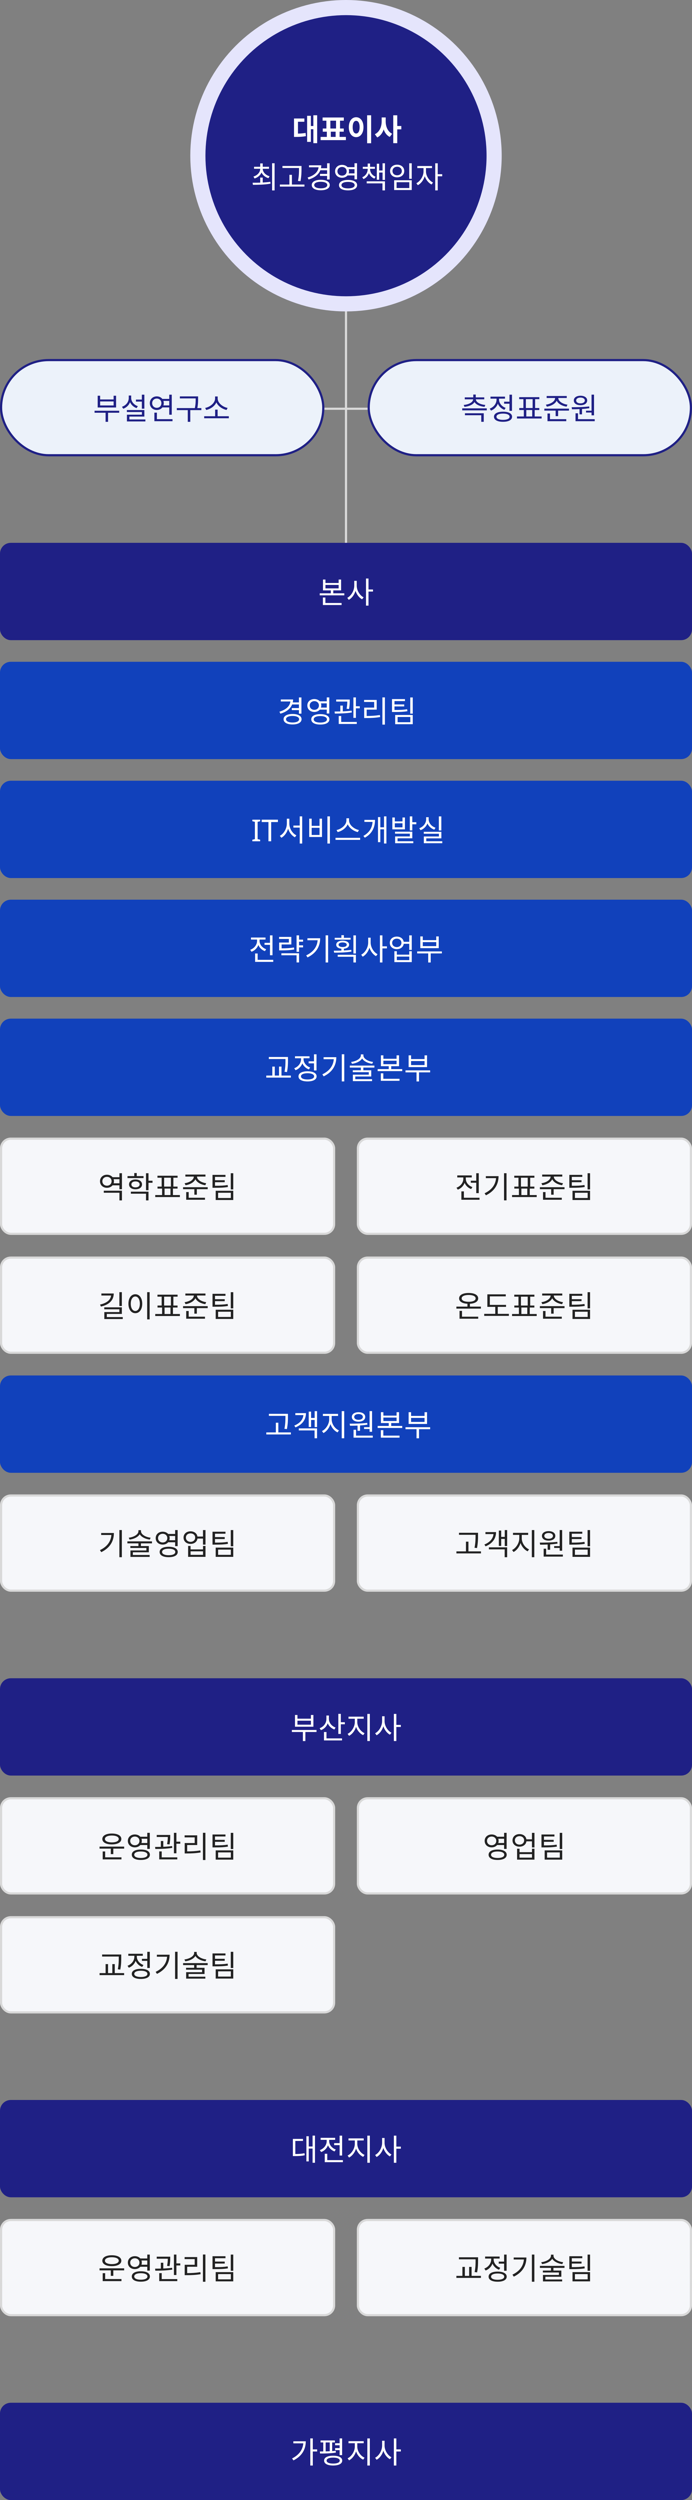 <svg width="320" height="1156" viewBox="0 0 320 1156" fill="none" xmlns="http://www.w3.org/2000/svg">
<rect x="0" y="0" width="320" height="1156" fill="#808080" stroke="none"/>
<path d="M160 144V251" stroke="#D9D9D9"/>
<path d="M170 189H150" stroke="#D9D9D9"/>
<rect y="1111" width="320" height="45" rx="5" fill="#1F2085"/>
<path d="M135.656 1128.82V1129.77H140.262C139.996 1132.74 138.274 1135.15 135.068 1136.76L135.698 1137.66C139.758 1135.63 141.396 1132.39 141.396 1128.82H135.656ZM146.66 1132.57H144.644V1127.48H143.496V1140.04H144.644V1133.53H146.66V1132.57ZM157.047 1135.22H158.209V1127.49H157.047V1129.72H154.975V1130.66H157.047V1131.97H154.975V1132.91H157.047V1135.22ZM150.593 1129.35H152.483V1133.43C151.853 1133.46 151.209 1133.48 150.593 1133.5V1129.35ZM155.241 1133.2C154.723 1133.27 154.163 1133.32 153.603 1133.36V1129.35H154.849V1128.43H148.241V1129.35H149.487V1133.51C148.927 1133.53 148.381 1133.53 147.905 1133.53L148.031 1134.48C150.061 1134.48 152.889 1134.44 155.311 1134.06L155.241 1133.2ZM154.065 1139.13C152.161 1139.13 151.027 1138.62 151.027 1137.74C151.027 1136.89 152.161 1136.37 154.065 1136.37C155.969 1136.37 157.103 1136.89 157.103 1137.74C157.103 1138.62 155.969 1139.13 154.065 1139.13ZM154.065 1135.49C151.461 1135.49 149.879 1136.3 149.879 1137.74C149.879 1139.2 151.461 1140.02 154.065 1140.02C156.655 1140.02 158.251 1139.2 158.251 1137.74C158.251 1136.3 156.655 1135.49 154.065 1135.49ZM165.222 1129.72H168.176V1128.77H161.162V1129.72H164.074V1131.31C164.074 1133.48 162.548 1135.85 160.742 1136.7L161.414 1137.63C162.842 1136.9 164.074 1135.32 164.648 1133.48C165.25 1135.21 166.482 1136.65 167.938 1137.32L168.582 1136.4C166.734 1135.61 165.222 1133.44 165.222 1131.31V1129.72ZM169.87 1127.49V1140.04H171.018V1127.49H169.87ZM177.835 1128.57H176.701V1130.82C176.701 1133.11 175.273 1135.51 173.467 1136.44L174.153 1137.36C175.567 1136.61 176.729 1135.04 177.275 1133.2C177.849 1134.93 178.983 1136.4 180.313 1137.11L181.027 1136.2C179.263 1135.32 177.835 1133.04 177.835 1130.82V1128.57ZM185.353 1132.57H183.281V1127.49H182.133V1140.04H183.281V1133.53H185.353V1132.57Z" fill="white"/>
<rect y="776" width="320" height="45" rx="5" fill="#1F2085"/>
<path d="M143.776 797.476H137.546V795.628H143.776V797.476ZM144.924 792.982H143.776V794.704H137.546V792.982H136.412V798.414H144.924V792.982ZM146.366 799.926H134.97V800.85H140.066V805.05H141.214V800.85H146.366V799.926ZM155.185 798.792C153.337 798.134 152.091 796.538 152.091 794.816V793.234H150.943V794.788C150.943 796.734 149.725 798.414 147.807 799.1L148.409 800.01C149.907 799.45 151.027 798.302 151.545 796.818C152.105 798.134 153.197 799.184 154.611 799.702L155.185 798.792ZM150.971 800.864H149.823V804.756H158.153V803.818H150.971V800.864ZM157.607 796.328V792.464H156.459V801.746H157.607V797.28H159.455V796.328H157.607ZM165.222 794.718H168.176V793.766H161.162V794.718H164.074V796.314C164.074 798.484 162.548 800.85 160.742 801.704L161.414 802.628C162.842 801.9 164.074 800.318 164.648 798.484C165.25 800.206 166.482 801.648 167.938 802.32L168.582 801.396C166.734 800.612 165.222 798.442 165.222 796.314V794.718ZM169.87 792.492V805.036H171.018V792.492H169.87ZM177.835 793.57H176.701V795.824C176.701 798.106 175.273 800.514 173.467 801.438L174.153 802.362C175.567 801.606 176.729 800.038 177.275 798.204C177.849 799.926 178.983 801.396 180.313 802.11L181.027 801.2C179.263 800.318 177.835 798.036 177.835 795.824V793.57ZM185.353 797.574H183.281V792.492H182.133V805.036H183.281V798.526H185.353V797.574Z" fill="white"/>
<rect x="0.5" y="831.5" width="154" height="44" rx="4.5" fill="#F6F7FA" stroke="#D9D9D9"/>
<path d="M51.715 848.724C53.647 848.724 54.907 849.326 54.907 850.32C54.907 851.3 53.647 851.902 51.715 851.902C49.797 851.902 48.523 851.3 48.523 850.32C48.523 849.326 49.797 848.724 51.715 848.724ZM51.715 852.84C54.375 852.84 56.111 851.874 56.111 850.32C56.111 848.766 54.375 847.8 51.715 847.8C49.055 847.8 47.319 848.766 47.319 850.32C47.319 851.874 49.055 852.84 51.715 852.84ZM48.635 856.088H47.487V859.756H56.167V858.804H48.635V856.088ZM46.031 853.848V854.786H51.239V857.32H52.401V854.786H57.413V853.848H46.031ZM60.212 851.202C60.212 850.04 61.136 849.2 62.354 849.2C63.586 849.2 64.482 850.04 64.482 851.202C64.482 852.378 63.586 853.218 62.354 853.218C61.136 853.218 60.212 852.378 60.212 851.202ZM68.108 850.222V852.182H65.406C65.518 851.874 65.574 851.552 65.574 851.202C65.574 850.838 65.518 850.516 65.42 850.222H68.108ZM68.108 853.12V854.912H69.27V847.478H68.108V849.284H64.888C64.314 848.64 63.418 848.234 62.354 848.234C60.492 848.234 59.12 849.452 59.12 851.202C59.12 852.966 60.492 854.198 62.354 854.198C63.418 854.198 64.314 853.792 64.888 853.12H68.108ZM65.112 859.112C63.222 859.112 62.074 858.552 62.074 857.614C62.074 856.662 63.222 856.102 65.112 856.102C67.03 856.102 68.178 856.662 68.178 857.614C68.178 858.552 67.03 859.112 65.112 859.112ZM65.112 855.206C62.536 855.206 60.94 856.088 60.94 857.614C60.94 859.14 62.536 860.022 65.112 860.022C67.702 860.022 69.312 859.14 69.312 857.614C69.312 856.088 67.702 855.206 65.112 855.206ZM78.397 852.84C78.719 851.188 78.719 849.942 78.719 849.116V848.458H72.475V849.396H77.599C77.599 850.194 77.556 851.272 77.263 852.714L78.397 852.84ZM79.587 853.596C78.312 853.764 76.885 853.876 75.513 853.932V851.258H74.379V853.974C73.427 853.988 72.516 854.002 71.719 854.002L71.831 854.94C74.056 854.94 77.067 854.87 79.671 854.436L79.587 853.596ZM74.784 856.074H73.636V859.756H81.981V858.818H74.784V856.074ZM81.575 851.566V847.478H80.427V856.942H81.575V852.518H83.367V851.566H81.575ZM86.558 853.12H91.192V848.64H85.368V849.578H90.029V852.196H85.409V857.012H86.445C88.602 857.012 90.505 856.928 92.773 856.55L92.662 855.612C90.463 855.962 88.615 856.06 86.558 856.06V853.12ZM93.838 847.464V860.05H94.986V847.464H93.838ZM105.274 852.938C103.524 853.232 102.04 853.288 99.422 853.288V851.636H103.916V850.726H99.422V849.172H104.266V848.248H98.274V854.212H99.296C102.04 854.212 103.566 854.156 105.4 853.848L105.274 852.938ZM100.864 856.522H106.744V858.944H100.864V856.522ZM99.744 859.868H107.864V855.598H99.744V859.868ZM106.716 847.492V854.982H107.864V847.492H106.716Z" fill="#222222"/>
<rect x="0.5" y="886.5" width="154" height="44" rx="4.5" fill="#F6F7FA" stroke="#D9D9D9"/>
<path d="M54.921 905.124C54.921 906.678 54.921 908.33 54.487 910.57L55.621 910.71C56.069 908.358 56.069 906.72 56.069 905.124V903.738H47.221V904.676H54.921V905.124ZM53.073 912.334V908.176H51.939V912.334H49.965V908.176H48.831V912.334H46.045V913.272H57.399V912.334H53.073ZM65.63 905.74V906.678H68.108V909.968H69.27V902.492H68.108V905.74H65.63ZM66.33 908.596C64.51 907.952 63.278 906.37 63.278 904.76V904.326H66.036V903.402H59.33V904.326H62.13V904.76C62.13 906.566 60.842 908.26 58.966 908.946L59.568 909.856C61.038 909.296 62.2 908.12 62.732 906.664C63.278 907.952 64.356 908.988 65.756 909.492L66.33 908.596ZM65.126 914.14C63.236 914.14 62.088 913.608 62.088 912.698C62.088 911.788 63.236 911.242 65.126 911.242C67.016 911.242 68.164 911.788 68.164 912.698C68.164 913.608 67.016 914.14 65.126 914.14ZM65.126 910.36C62.55 910.36 60.94 911.214 60.94 912.698C60.94 914.182 62.55 915.036 65.126 915.036C67.702 915.036 69.312 914.182 69.312 912.698C69.312 911.214 67.702 910.36 65.126 910.36ZM72.544 903.836V904.76H77.263C77.025 907.742 75.344 910.15 71.971 911.76L72.587 912.698C76.758 910.654 78.424 907.462 78.424 903.836H72.544ZM80.959 902.478V915.036H82.106V902.478H80.959ZM95.419 906.02C93.138 905.768 90.954 904.536 90.954 903.01V902.534H89.778V903.01C89.778 904.536 87.566 905.768 85.284 906.02L85.675 906.888C87.677 906.636 89.567 905.754 90.365 904.41C91.15 905.754 93.04 906.636 95.028 906.888L95.419 906.02ZM96.035 908.638V907.714H84.668V908.638H89.778V909.884H86.04V910.766H93.445V911.914H86.082V914.896H94.957V914H87.201V912.754H94.579V909.884H90.925V908.638H96.035ZM105.274 907.938C103.524 908.232 102.04 908.288 99.422 908.288V906.636H103.916V905.726H99.422V904.172H104.266V903.248H98.274V909.212H99.296C102.04 909.212 103.566 909.156 105.4 908.848L105.274 907.938ZM100.864 911.522H106.744V913.944H100.864V911.522ZM99.744 914.868H107.864V910.598H99.744V914.868ZM106.716 902.492V909.982H107.864V902.492H106.716Z" fill="#222222"/>
<rect x="165.5" y="831.5" width="154" height="44" rx="4.5" fill="#F6F7FA" stroke="#D9D9D9"/>
<path d="M225.212 851.202C225.212 850.04 226.136 849.2 227.354 849.2C228.586 849.2 229.482 850.04 229.482 851.202C229.482 852.378 228.586 853.218 227.354 853.218C226.136 853.218 225.212 852.378 225.212 851.202ZM233.108 850.222V852.182H230.406C230.518 851.874 230.574 851.552 230.574 851.202C230.574 850.838 230.518 850.516 230.42 850.222H233.108ZM233.108 853.12V854.912H234.27V847.478H233.108V849.284H229.888C229.314 848.64 228.418 848.234 227.354 848.234C225.492 848.234 224.12 849.452 224.12 851.202C224.12 852.966 225.492 854.198 227.354 854.198C228.418 854.198 229.314 853.792 229.888 853.12H233.108ZM230.112 859.112C228.222 859.112 227.074 858.552 227.074 857.614C227.074 856.662 228.222 856.102 230.112 856.102C232.03 856.102 233.178 856.662 233.178 857.614C233.178 858.552 232.03 859.112 230.112 859.112ZM230.112 855.206C227.536 855.206 225.94 856.088 225.94 857.614C225.94 859.14 227.536 860.022 230.112 860.022C232.702 860.022 234.312 859.14 234.312 857.614C234.312 856.088 232.702 855.206 230.112 855.206ZM246.001 858.944H240.247V857.32H246.001V858.944ZM246.001 856.424H240.247V854.828H239.113V859.868H247.149V854.828H246.001V856.424ZM240.233 852.924C238.987 852.924 238.091 852.112 238.091 850.964C238.091 849.816 238.987 849.018 240.233 849.018C241.479 849.018 242.375 849.816 242.375 850.964C242.375 852.112 241.479 852.924 240.233 852.924ZM245.987 847.492V850.474H243.425C243.187 849.018 241.927 848.066 240.233 848.066C238.357 848.066 236.999 849.242 236.999 850.964C236.999 852.7 238.357 853.876 240.233 853.876C241.955 853.876 243.215 852.896 243.439 851.412H245.987V854.226H247.149V847.492H245.987ZM257.395 852.938C255.645 853.232 254.161 853.288 251.543 853.288V851.636H256.037V850.726H251.543V849.172H256.387V848.248H250.395V854.212H251.417C254.161 854.212 255.687 854.156 257.521 853.848L257.395 852.938ZM252.985 856.522H258.865V858.944H252.985V856.522ZM251.865 859.868H259.985V855.598H251.865V859.868ZM258.837 847.492V854.982H259.985V847.492H258.837Z" fill="#222222"/>
<rect y="971" width="320" height="45" rx="5" fill="#1F2085"/>
<path d="M136.566 989.942H140.108V989.004H135.432V996.942H136.258C138.134 996.942 139.408 996.886 140.906 996.564L140.808 995.612C139.436 995.906 138.246 995.976 136.566 995.99V989.942ZM144.546 987.478V992.518H142.768V987.758H141.69V999.406H142.768V993.456H144.546V1000.04H145.652V987.478H144.546ZM154.527 990.95V991.888H157.047V996.69H158.209V987.492H157.047V990.95H154.527ZM155.269 993.904C153.449 993.26 152.217 991.692 152.217 990.054V989.438H154.975V988.5H148.269V989.438H151.069V990.068C151.069 991.846 149.767 993.512 147.905 994.184L148.507 995.08C149.977 994.548 151.125 993.386 151.671 991.958C152.217 993.246 153.295 994.296 154.695 994.8L155.269 993.904ZM151.335 998.818V995.878H150.173V999.756H158.559V998.818H151.335ZM165.222 989.718H168.176V988.766H161.162V989.718H164.074V991.314C164.074 993.484 162.548 995.85 160.742 996.704L161.414 997.628C162.842 996.9 164.074 995.318 164.648 993.484C165.25 995.206 166.482 996.648 167.938 997.32L168.582 996.396C166.734 995.612 165.222 993.442 165.222 991.314V989.718ZM169.87 987.492V1000.04H171.018V987.492H169.87ZM177.835 988.57H176.701V990.824C176.701 993.106 175.273 995.514 173.467 996.438L174.153 997.362C175.567 996.606 176.729 995.038 177.275 993.204C177.849 994.926 178.983 996.396 180.313 997.11L181.027 996.2C179.263 995.318 177.835 993.036 177.835 990.824V988.57ZM185.353 992.574H183.281V987.492H182.133V1000.04H183.281V993.526H185.353V992.574Z" fill="white"/>
<rect x="0.5" y="1026.5" width="154" height="44" rx="4.5" fill="#F6F7FA" stroke="#D9D9D9"/>
<path d="M51.715 1043.72C53.647 1043.72 54.907 1044.33 54.907 1045.32C54.907 1046.3 53.647 1046.9 51.715 1046.9C49.797 1046.9 48.523 1046.3 48.523 1045.32C48.523 1044.33 49.797 1043.72 51.715 1043.72ZM51.715 1047.84C54.375 1047.84 56.111 1046.87 56.111 1045.32C56.111 1043.77 54.375 1042.8 51.715 1042.8C49.055 1042.8 47.319 1043.77 47.319 1045.32C47.319 1046.87 49.055 1047.84 51.715 1047.84ZM48.635 1051.09H47.487V1054.76H56.167V1053.8H48.635V1051.09ZM46.031 1048.85V1049.79H51.239V1052.32H52.401V1049.79H57.413V1048.85H46.031ZM60.212 1046.2C60.212 1045.04 61.136 1044.2 62.354 1044.2C63.586 1044.2 64.482 1045.04 64.482 1046.2C64.482 1047.38 63.586 1048.22 62.354 1048.22C61.136 1048.22 60.212 1047.38 60.212 1046.2ZM68.108 1045.22V1047.18H65.406C65.518 1046.87 65.574 1046.55 65.574 1046.2C65.574 1045.84 65.518 1045.52 65.42 1045.22H68.108ZM68.108 1048.12V1049.91H69.27V1042.48H68.108V1044.28H64.888C64.314 1043.64 63.418 1043.23 62.354 1043.23C60.492 1043.23 59.12 1044.45 59.12 1046.2C59.12 1047.97 60.492 1049.2 62.354 1049.2C63.418 1049.2 64.314 1048.79 64.888 1048.12H68.108ZM65.112 1054.11C63.222 1054.11 62.074 1053.55 62.074 1052.61C62.074 1051.66 63.222 1051.1 65.112 1051.1C67.03 1051.1 68.178 1051.66 68.178 1052.61C68.178 1053.55 67.03 1054.11 65.112 1054.11ZM65.112 1050.21C62.536 1050.21 60.94 1051.09 60.94 1052.61C60.94 1054.14 62.536 1055.02 65.112 1055.02C67.702 1055.02 69.312 1054.14 69.312 1052.61C69.312 1051.09 67.702 1050.21 65.112 1050.21ZM78.397 1047.84C78.719 1046.19 78.719 1044.94 78.719 1044.12V1043.46H72.475V1044.4H77.599C77.599 1045.19 77.556 1046.27 77.263 1047.71L78.397 1047.84ZM79.587 1048.6C78.312 1048.76 76.885 1048.88 75.513 1048.93V1046.26H74.379V1048.97C73.427 1048.99 72.516 1049 71.719 1049L71.831 1049.94C74.056 1049.94 77.067 1049.87 79.671 1049.44L79.587 1048.6ZM74.784 1051.07H73.636V1054.76H81.981V1053.82H74.784V1051.07ZM81.575 1046.57V1042.48H80.427V1051.94H81.575V1047.52H83.367V1046.57H81.575ZM86.558 1048.12H91.192V1043.64H85.368V1044.58H90.029V1047.2H85.409V1052.01H86.445C88.602 1052.01 90.505 1051.93 92.773 1051.55L92.662 1050.61C90.463 1050.96 88.615 1051.06 86.558 1051.06V1048.12ZM93.838 1042.46V1055.05H94.986V1042.46H93.838ZM105.274 1047.94C103.524 1048.23 102.04 1048.29 99.422 1048.29V1046.64H103.916V1045.73H99.422V1044.17H104.266V1043.25H98.274V1049.21H99.296C102.04 1049.21 103.566 1049.16 105.4 1048.85L105.274 1047.94ZM100.864 1051.52H106.744V1053.94H100.864V1051.52ZM99.744 1054.87H107.864V1050.6H99.744V1054.87ZM106.716 1042.49V1049.98H107.864V1042.49H106.716Z" fill="#222222"/>
<rect x="165.5" y="1026.5" width="154" height="44" rx="4.5" fill="#F6F7FA" stroke="#D9D9D9"/>
<path d="M219.921 1045.12C219.921 1046.68 219.921 1048.33 219.487 1050.57L220.621 1050.71C221.069 1048.36 221.069 1046.72 221.069 1045.12V1043.74H212.221V1044.68H219.921V1045.12ZM218.073 1052.33V1048.18H216.939V1052.33H214.965V1048.18H213.831V1052.33H211.045V1053.27H222.399V1052.33H218.073ZM230.63 1045.74V1046.68H233.108V1049.97H234.27V1042.49H233.108V1045.74H230.63ZM231.33 1048.6C229.51 1047.95 228.278 1046.37 228.278 1044.76V1044.33H231.036V1043.4H224.33V1044.33H227.13V1044.76C227.13 1046.57 225.842 1048.26 223.966 1048.95L224.568 1049.86C226.038 1049.3 227.2 1048.12 227.732 1046.66C228.278 1047.95 229.356 1048.99 230.756 1049.49L231.33 1048.6ZM230.126 1054.14C228.236 1054.14 227.088 1053.61 227.088 1052.7C227.088 1051.79 228.236 1051.24 230.126 1051.24C232.016 1051.24 233.164 1051.79 233.164 1052.7C233.164 1053.61 232.016 1054.14 230.126 1054.14ZM230.126 1050.36C227.55 1050.36 225.94 1051.21 225.94 1052.7C225.94 1054.18 227.55 1055.04 230.126 1055.04C232.702 1055.04 234.312 1054.18 234.312 1052.7C234.312 1051.21 232.702 1050.36 230.126 1050.36ZM237.545 1043.84V1044.76H242.263C242.025 1047.74 240.345 1050.15 236.971 1051.76L237.587 1052.7C241.759 1050.65 243.425 1047.46 243.425 1043.84H237.545ZM245.959 1042.48V1055.04H247.107V1042.48H245.959ZM260.419 1046.02C258.137 1045.77 255.953 1044.54 255.953 1043.01V1042.53H254.777V1043.01C254.777 1044.54 252.565 1045.77 250.283 1046.02L250.675 1046.89C252.677 1046.64 254.567 1045.75 255.365 1044.41C256.149 1045.75 258.039 1046.64 260.027 1046.89L260.419 1046.02ZM261.035 1048.64V1047.71H249.667V1048.64H254.777V1049.88H251.039V1050.77H258.445V1051.91H251.081V1054.9H259.957V1054H252.201V1052.75H259.579V1049.88H255.925V1048.64H261.035ZM270.274 1047.94C268.524 1048.23 267.04 1048.29 264.422 1048.29V1046.64H268.916V1045.73H264.422V1044.17H269.266V1043.25H263.274V1049.21H264.296C267.04 1049.21 268.566 1049.16 270.4 1048.85L270.274 1047.94ZM265.864 1051.52H271.744V1053.94H265.864V1051.52ZM264.744 1054.87H272.864V1050.6H264.744V1054.87ZM271.716 1042.49V1049.98H272.864V1042.49H271.716Z" fill="#222222"/>
<rect y="251" width="320" height="45" rx="5" fill="#1F2085"/>
<path d="M150.467 276.284H149.319V279.756H157.957V278.818H150.467V276.284ZM150.495 270.46H156.599V272.07H150.495V270.46ZM154.121 274.338V272.994H157.733V267.968H156.599V269.564H150.495V267.968H149.361V272.994H152.973V274.338H147.849V275.276H159.217V274.338H154.121ZM164.956 268.57H163.822V270.824C163.822 273.106 162.394 275.514 160.588 276.438L161.274 277.362C162.688 276.606 163.85 275.038 164.396 273.204C164.97 274.926 166.104 276.396 167.434 277.11L168.148 276.2C166.384 275.318 164.956 273.036 164.956 270.824V268.57ZM172.474 272.574H170.402V267.492H169.254V280.036H170.402V273.526H172.474V272.574Z" fill="white"/>
<rect x="165.5" y="691.5" width="154" height="44" rx="4.5" fill="#F6F7FA" stroke="#D9D9D9"/>
<path d="M219.907 709.984C219.907 711.496 219.907 713.26 219.431 715.668L220.579 715.794C221.055 713.26 221.055 711.538 221.055 709.984V708.738H212.249V709.676H219.907V709.984ZM216.617 717.334V712.84H215.469V717.334H211.059V718.272H222.413V717.334H216.617ZM224.484 708.416V709.34H228.208C227.998 711.426 226.556 713.12 223.994 714.17L224.554 715.01C227.732 713.666 229.384 711.412 229.384 708.416H224.484ZM226.08 716.41H233.374V720.036H234.522V715.472H226.08V716.41ZM233.416 707.492V710.642H231.764V707.716H230.672V714.814H231.764V711.58H233.416V714.87H234.522V707.492H233.416ZM241.283 709.718H244.237V708.766H237.223V709.718H240.135V711.314C240.135 713.484 238.609 715.85 236.803 716.704L237.475 717.628C238.903 716.9 240.135 715.318 240.709 713.484C241.311 715.206 242.543 716.648 243.999 717.32L244.643 716.396C242.795 715.612 241.283 713.442 241.283 711.314V709.718ZM245.931 707.492V720.036H247.079V707.492H245.931ZM256.261 714.898V715.752H258.809V717.04H259.957V707.478H258.809V714.898H256.261ZM253.699 708.836C254.889 708.836 255.701 709.368 255.701 710.166C255.701 710.978 254.889 711.51 253.699 711.51C252.509 711.51 251.697 710.978 251.697 710.166C251.697 709.368 252.509 708.836 253.699 708.836ZM253.699 712.364C255.533 712.364 256.793 711.51 256.793 710.166C256.793 708.85 255.533 707.982 253.699 707.982C251.865 707.982 250.605 708.85 250.605 710.166C250.605 711.51 251.865 712.364 253.699 712.364ZM253.251 716.592H254.399V714.114C255.533 714.044 256.695 713.918 257.801 713.75L257.703 712.924C255.043 713.26 251.935 713.288 249.611 713.288L249.765 714.24C250.801 714.24 252.005 714.226 253.251 714.17V716.592ZM252.551 718.818V716.102H251.403V719.756H260.279V718.818H252.551ZM270.274 712.938C268.524 713.232 267.04 713.288 264.422 713.288V711.636H268.916V710.726H264.422V709.172H269.266V708.248H263.274V714.212H264.296C267.04 714.212 268.566 714.156 270.4 713.848L270.274 712.938ZM265.864 716.522H271.744V718.944H265.864V716.522ZM264.744 719.868H272.864V715.598H264.744V719.868ZM271.716 707.492V714.982H272.864V707.492H271.716Z" fill="#222222"/>
<rect x="0.5" y="691.5" width="154" height="44" rx="4.5" fill="#F6F7FA" stroke="#D9D9D9"/>
<path d="M46.787 708.836V709.76H51.505C51.267 712.742 49.587 715.15 46.213 716.76L46.829 717.698C51.001 715.654 52.667 712.462 52.667 708.836H46.787ZM55.201 707.478V720.036H56.349V707.478H55.201ZM69.662 711.02C67.38 710.768 65.196 709.536 65.196 708.01V707.534H64.02V708.01C64.02 709.536 61.808 710.768 59.526 711.02L59.918 711.888C61.92 711.636 63.81 710.754 64.608 709.41C65.392 710.754 67.282 711.636 69.27 711.888L69.662 711.02ZM70.278 713.638V712.714H58.91V713.638H64.02V714.884H60.282V715.766H67.688V716.914H60.324V719.896H69.2V719H61.444V717.754H68.822V714.884H65.168V713.638H70.278ZM73.091 711.202C73.091 710.04 74.014 709.2 75.233 709.2C76.465 709.2 77.361 710.04 77.361 711.202C77.361 712.378 76.465 713.218 75.233 713.218C74.014 713.218 73.091 712.378 73.091 711.202ZM80.987 710.222V712.182H78.284C78.397 711.874 78.453 711.552 78.453 711.202C78.453 710.838 78.397 710.516 78.299 710.222H80.987ZM80.987 713.12V714.912H82.148V707.478H80.987V709.284H77.766C77.192 708.64 76.296 708.234 75.233 708.234C73.371 708.234 71.999 709.452 71.999 711.202C71.999 712.966 73.371 714.198 75.233 714.198C76.296 714.198 77.192 713.792 77.766 713.12H80.987ZM77.99 719.112C76.1 719.112 74.953 718.552 74.953 717.614C74.953 716.662 76.1 716.102 77.99 716.102C79.909 716.102 81.056 716.662 81.056 717.614C81.056 718.552 79.909 719.112 77.99 719.112ZM77.99 715.206C75.415 715.206 73.819 716.088 73.819 717.614C73.819 719.14 75.415 720.022 77.99 720.022C80.581 720.022 82.191 719.14 82.191 717.614C82.191 716.088 80.581 715.206 77.99 715.206ZM93.879 718.944H88.126V717.32H93.879V718.944ZM93.879 716.424H88.126V714.828H86.992V719.868H95.028V714.828H93.879V716.424ZM88.112 712.924C86.865 712.924 85.969 712.112 85.969 710.964C85.969 709.816 86.865 709.018 88.112 709.018C89.358 709.018 90.254 709.816 90.254 710.964C90.254 712.112 89.358 712.924 88.112 712.924ZM93.865 707.492V710.474H91.303C91.066 709.018 89.805 708.066 88.112 708.066C86.236 708.066 84.877 709.242 84.877 710.964C84.877 712.7 86.236 713.876 88.112 713.876C89.834 713.876 91.094 712.896 91.317 711.412H93.865V714.226H95.028V707.492H93.865ZM105.274 712.938C103.524 713.232 102.04 713.288 99.422 713.288V711.636H103.916V710.726H99.422V709.172H104.266V708.248H98.274V714.212H99.296C102.04 714.212 103.566 714.156 105.4 713.848L105.274 712.938ZM100.864 716.522H106.744V718.944H100.864V716.522ZM99.744 719.868H107.864V715.598H99.744V719.868ZM106.716 707.492V714.982H107.864V707.492H106.716Z" fill="#222222"/>
<rect y="636" width="320" height="45" rx="5" fill="#1141BB"/>
<path d="M132 654.984C132 656.496 132 658.26 131.524 660.668L132.672 660.794C133.148 658.26 133.148 656.538 133.148 654.984V653.738H124.342V654.676H132V654.984ZM128.71 662.334V657.84H127.562V662.334H123.152V663.272H134.506V662.334H128.71ZM136.576 653.416V654.34H140.3C140.09 656.426 138.648 658.12 136.086 659.17L136.646 660.01C139.824 658.666 141.476 656.412 141.476 653.416H136.576ZM138.172 661.41H145.466V665.036H146.614V660.472H138.172V661.41ZM145.508 652.492V655.642H143.856V652.716H142.764V659.814H143.856V656.58H145.508V659.87H146.614V652.492H145.508ZM153.375 654.718H156.329V653.766H149.315V654.718H152.227V656.314C152.227 658.484 150.701 660.85 148.895 661.704L149.567 662.628C150.995 661.9 152.227 660.318 152.801 658.484C153.403 660.206 154.635 661.648 156.091 662.32L156.735 661.396C154.887 660.612 153.375 658.442 153.375 656.314V654.718ZM158.023 652.492V665.036H159.171V652.492H158.023ZM168.354 659.898V660.752H170.902V662.04H172.05V652.478H170.902V659.898H168.354ZM165.792 653.836C166.982 653.836 167.794 654.368 167.794 655.166C167.794 655.978 166.982 656.51 165.792 656.51C164.602 656.51 163.79 655.978 163.79 655.166C163.79 654.368 164.602 653.836 165.792 653.836ZM165.792 657.364C167.626 657.364 168.886 656.51 168.886 655.166C168.886 653.85 167.626 652.982 165.792 652.982C163.958 652.982 162.698 653.85 162.698 655.166C162.698 656.51 163.958 657.364 165.792 657.364ZM165.344 661.592H166.492V659.114C167.626 659.044 168.788 658.918 169.894 658.75L169.796 657.924C167.136 658.26 164.028 658.288 161.704 658.288L161.858 659.24C162.894 659.24 164.098 659.226 165.344 659.17V661.592ZM164.644 663.818V661.102H163.496V664.756H172.372V663.818H164.644ZM177.257 661.284H176.109V664.756H184.747V663.818H177.257V661.284ZM177.285 655.46H183.389V657.07H177.285V655.46ZM180.911 659.338V657.994H184.523V652.968H183.389V654.564H177.285V652.968H176.151V657.994H179.763V659.338H174.639V660.276H186.007V659.338H180.911ZM196.324 657.476H190.094V655.628H196.324V657.476ZM197.472 652.982H196.324V654.704H190.094V652.982H188.96V658.414H197.472V652.982ZM198.914 659.926H187.518V660.85H192.614V665.05H193.762V660.85H198.914V659.926Z" fill="white"/>
<rect x="165.5" y="581.5" width="154" height="44" rx="4.5" fill="#F6F7FA" stroke="#D9D9D9"/>
<path d="M213.649 606.13H212.501V609.756H221.139V608.818H213.649V606.13ZM213.481 600.362C213.481 599.368 214.741 598.78 216.729 598.78C218.689 598.78 219.949 599.368 219.949 600.362C219.949 601.356 218.689 601.93 216.729 601.93C214.741 601.93 213.481 601.356 213.481 600.362ZM217.303 604.156V602.84C219.641 602.714 221.125 601.804 221.125 600.362C221.125 598.794 219.403 597.856 216.729 597.856C214.027 597.856 212.305 598.794 212.305 600.362C212.305 601.818 213.789 602.714 216.155 602.84V604.156H211.045V605.094H222.385V604.156H217.303ZM230.182 607.502V604.282H234.004V603.358H226.514V599.424H233.878V598.486H225.366V604.282H229.02V607.502H223.91V608.454H235.32V607.502H230.182ZM241.101 604.59H243.831V607.572H241.101V604.59ZM240.905 599.564H244.027V603.666H240.905V599.564ZM244.979 607.572V604.59H247.107V603.666H245.175V599.564H247.121V598.64H237.811V599.564H239.757V603.666H237.839V604.59H239.953V607.572H236.789V608.51H248.185V607.572H244.979ZM250.801 603.036C252.831 602.728 254.679 601.72 255.365 600.264C256.037 601.72 257.885 602.728 259.929 603.036L260.349 602.112C258.137 601.818 256.107 600.572 256.107 599.046V599.032H260.013V598.108H250.717V599.032H254.623V599.046C254.623 600.572 252.593 601.818 250.367 602.112L250.801 603.036ZM252.257 606.2H251.109V609.756H259.789V608.818H252.257V606.2ZM249.653 603.946V604.87H254.875V607.418H256.023V604.87H261.049V603.946H249.653ZM270.274 602.938C268.524 603.232 267.04 603.288 264.422 603.288V601.636H268.916V600.726H264.422V599.172H269.266V598.248H263.274V604.212H264.296C267.04 604.212 268.566 604.156 270.4 603.848L270.274 602.938ZM265.864 606.522H271.744V608.944H265.864V606.522ZM264.744 609.868H272.864V605.598H264.744V609.868ZM271.716 597.492V604.982H272.864V597.492H271.716Z" fill="#222222"/>
<rect x="165.5" y="526.5" width="154" height="44" rx="4.5" fill="#F6F7FA" stroke="#D9D9D9"/>
<path d="M217.709 545.95V546.888H220.229V551.69H221.391V542.492H220.229V545.95H217.709ZM218.451 548.904C216.631 548.26 215.399 546.692 215.399 545.054V544.438H218.157V543.5H211.451V544.438H214.251V545.068C214.251 546.846 212.949 548.512 211.087 549.184L211.689 550.08C213.159 549.548 214.307 548.386 214.853 546.958C215.399 548.246 216.477 549.296 217.877 549.8L218.451 548.904ZM214.517 553.818V550.878H213.355V554.756H221.741V553.818H214.517ZM224.666 543.836V544.76H229.384C229.146 547.742 227.466 550.15 224.092 551.76L224.708 552.698C228.88 550.654 230.546 547.462 230.546 543.836H224.666ZM233.08 542.478V555.036H234.228V542.478H233.08ZM241.101 549.59H243.831V552.572H241.101V549.59ZM240.905 544.564H244.027V548.666H240.905V544.564ZM244.979 552.572V549.59H247.107V548.666H245.175V544.564H247.121V543.64H237.811V544.564H239.757V548.666H237.839V549.59H239.953V552.572H236.789V553.51H248.185V552.572H244.979ZM250.801 548.036C252.831 547.728 254.679 546.72 255.365 545.264C256.037 546.72 257.885 547.728 259.929 548.036L260.349 547.112C258.137 546.818 256.107 545.572 256.107 544.046V544.032H260.013V543.108H250.717V544.032H254.623V544.046C254.623 545.572 252.593 546.818 250.367 547.112L250.801 548.036ZM252.257 551.2H251.109V554.756H259.789V553.818H252.257V551.2ZM249.653 548.946V549.87H254.875V552.418H256.023V549.87H261.049V548.946H249.653ZM270.274 547.938C268.524 548.232 267.04 548.288 264.422 548.288V546.636H268.916V545.726H264.422V544.172H269.266V543.248H263.274V549.212H264.296C267.04 549.212 268.566 549.156 270.4 548.848L270.274 547.938ZM265.864 551.522H271.744V553.944H265.864V551.522ZM264.744 554.868H272.864V550.598H264.744V554.868ZM271.716 542.492V549.982H272.864V542.492H271.716Z" fill="#222222"/>
<rect x="0.5" y="581.5" width="154" height="44" rx="4.5" fill="#F6F7FA" stroke="#D9D9D9"/>
<path d="M56.349 597.478H55.201V603.89H56.349V597.478ZM46.885 598.094V599.032H51.351C51.169 601.034 49.391 602.532 46.255 603.218L46.675 604.142C50.371 603.302 52.597 601.286 52.597 598.094H46.885ZM49.391 609V607.544H56.349V604.492H48.215V605.402H55.201V606.69H48.243V609.91H56.769V609H49.391ZM68.052 597.478V610.064H69.2V597.478H68.052ZM62.578 598.444C60.716 598.444 59.386 600.152 59.386 602.826C59.386 605.5 60.716 607.208 62.578 607.208C64.44 607.208 65.77 605.5 65.77 602.826C65.77 600.152 64.44 598.444 62.578 598.444ZM62.578 599.48C63.796 599.48 64.664 600.796 64.664 602.826C64.664 604.87 63.796 606.186 62.578 606.186C61.346 606.186 60.478 604.87 60.478 602.826C60.478 600.796 61.346 599.48 62.578 599.48ZM76.1 604.59H78.831V607.572H76.1V604.59ZM75.904 599.564H79.026V603.666H75.904V599.564ZM79.978 607.572V604.59H82.106V603.666H80.174V599.564H82.121V598.64H72.811V599.564H74.757V603.666H72.838V604.59H74.953V607.572H71.788V608.51H83.184V607.572H79.978ZM85.802 603.036C87.832 602.728 89.68 601.72 90.365 600.264C91.037 601.72 92.885 602.728 94.93 603.036L95.35 602.112C93.138 601.818 91.108 600.572 91.108 599.046V599.032H95.013V598.108H85.718V599.032H89.624V599.046C89.624 600.572 87.594 601.818 85.368 602.112L85.802 603.036ZM87.257 606.2H86.109V609.756H94.79V608.818H87.257V606.2ZM84.653 603.946V604.87H89.876V607.418H91.023V604.87H96.049V603.946H84.653ZM105.274 602.938C103.524 603.232 102.04 603.288 99.422 603.288V601.636H103.916V600.726H99.422V599.172H104.266V598.248H98.274V604.212H99.296C102.04 604.212 103.566 604.156 105.4 603.848L105.274 602.938ZM100.864 606.522H106.744V608.944H100.864V606.522ZM99.744 609.868H107.864V605.598H99.744V609.868ZM106.716 597.492V604.982H107.864V597.492H106.716Z" fill="#222222"/>
<rect x="0.5" y="526.5" width="154" height="44" rx="4.5" fill="#F6F7FA" stroke="#D9D9D9"/>
<path d="M47.991 551.508H55.229V555.05H56.391V550.57H47.991V551.508ZM52.555 547.14C52.639 546.846 52.695 546.538 52.695 546.188C52.695 545.852 52.639 545.544 52.555 545.25H55.229V547.14H52.555ZM49.461 548.246C48.243 548.246 47.333 547.392 47.333 546.188C47.333 545.012 48.243 544.158 49.461 544.158C50.693 544.158 51.603 545.012 51.603 546.188C51.603 547.392 50.693 548.246 49.461 548.246ZM55.229 542.492V544.326H52.065C51.477 543.612 50.553 543.178 49.461 543.178C47.613 543.178 46.241 544.424 46.241 546.188C46.241 547.966 47.613 549.226 49.461 549.226C50.553 549.226 51.463 548.792 52.051 548.078H55.229V549.884H56.391V542.478L55.229 542.492ZM66.372 543.808H63.236V542.408H62.088V543.808H58.966V544.732H66.372V543.808ZM60.758 547.644C60.758 546.818 61.514 546.272 62.662 546.272C63.81 546.272 64.58 546.818 64.58 547.644C64.58 548.484 63.81 549.03 62.662 549.03C61.514 549.03 60.758 548.484 60.758 547.644ZM65.672 547.644C65.672 546.272 64.454 545.376 62.662 545.376C60.884 545.376 59.666 546.272 59.666 547.644C59.666 549.03 60.884 549.912 62.662 549.912C64.454 549.912 65.672 549.03 65.672 547.644ZM60.52 551.956H67.52V555.05H68.668V551.018H60.52V551.956ZM70.53 545.95H68.668V542.492H67.52V550.332H68.668V546.902H70.53V545.95ZM76.1 549.59H78.831V552.572H76.1V549.59ZM75.904 544.564H79.026V548.666H75.904V544.564ZM79.978 552.572V549.59H82.106V548.666H80.174V544.564H82.121V543.64H72.811V544.564H74.757V548.666H72.838V549.59H74.953V552.572H71.788V553.51H83.184V552.572H79.978ZM85.802 548.036C87.832 547.728 89.68 546.72 90.365 545.264C91.037 546.72 92.885 547.728 94.93 548.036L95.35 547.112C93.138 546.818 91.108 545.572 91.108 544.046V544.032H95.013V543.108H85.718V544.032H89.624V544.046C89.624 545.572 87.594 546.818 85.368 547.112L85.802 548.036ZM87.257 551.2H86.109V554.756H94.79V553.818H87.257V551.2ZM84.653 548.946V549.87H89.876V552.418H91.023V549.87H96.049V548.946H84.653ZM105.274 547.938C103.524 548.232 102.04 548.288 99.422 548.288V546.636H103.916V545.726H99.422V544.172H104.266V543.248H98.274V549.212H99.296C102.04 549.212 103.566 549.156 105.4 548.848L105.274 547.938ZM100.864 551.522H106.744V553.944H100.864V551.522ZM99.744 554.868H107.864V550.598H99.744V554.868ZM106.716 542.492V549.982H107.864V542.492H106.716Z" fill="#222222"/>
<rect y="471" width="320" height="45" rx="5" fill="#1141BB"/>
<path d="M132.014 490.124C132.014 491.678 132.014 493.33 131.58 495.57L132.714 495.71C133.162 493.358 133.162 491.72 133.162 490.124V488.738H124.314V489.676H132.014V490.124ZM130.166 497.334V493.176H129.032V497.334H127.058V493.176H125.924V497.334H123.138V498.272H134.492V497.334H130.166ZM142.722 490.74V491.678H145.2V494.968H146.362V487.492H145.2V490.74H142.722ZM143.422 493.596C141.602 492.952 140.37 491.37 140.37 489.76V489.326H143.128V488.402H136.422V489.326H139.222V489.76C139.222 491.566 137.934 493.26 136.058 493.946L136.66 494.856C138.13 494.296 139.292 493.12 139.824 491.664C140.37 492.952 141.448 493.988 142.848 494.492L143.422 493.596ZM142.218 499.14C140.328 499.14 139.18 498.608 139.18 497.698C139.18 496.788 140.328 496.242 142.218 496.242C144.108 496.242 145.256 496.788 145.256 497.698C145.256 498.608 144.108 499.14 142.218 499.14ZM142.218 495.36C139.642 495.36 138.032 496.214 138.032 497.698C138.032 499.182 139.642 500.036 142.218 500.036C144.794 500.036 146.404 499.182 146.404 497.698C146.404 496.214 144.794 495.36 142.218 495.36ZM149.637 488.836V489.76H154.355C154.117 492.742 152.437 495.15 149.063 496.76L149.679 497.698C153.851 495.654 155.517 492.462 155.517 488.836H149.637ZM158.051 487.478V500.036H159.199V487.478H158.051ZM172.512 491.02C170.23 490.768 168.046 489.536 168.046 488.01V487.534H166.87V488.01C166.87 489.536 164.658 490.768 162.376 491.02L162.768 491.888C164.77 491.636 166.66 490.754 167.458 489.41C168.242 490.754 170.132 491.636 172.12 491.888L172.512 491.02ZM173.128 493.638V492.714H161.76V493.638H166.87V494.884H163.132V495.766H170.538V496.914H163.174V499.896H172.05V499H164.294V497.754H171.672V494.884H168.018V493.638H173.128ZM177.257 496.284H176.109V499.756H184.747V498.818H177.257V496.284ZM177.285 490.46H183.389V492.07H177.285V490.46ZM180.911 494.338V492.994H184.523V487.968H183.389V489.564H177.285V487.968H176.151V492.994H179.763V494.338H174.639V495.276H186.007V494.338H180.911ZM196.324 492.476H190.094V490.628H196.324V492.476ZM197.472 487.982H196.324V489.704H190.094V487.982H188.96V493.414H197.472V487.982ZM198.914 494.926H187.518V495.85H192.614V500.05H193.762V495.85H198.914V494.926Z" fill="white"/>
<rect y="361" width="320" height="45" rx="5" fill="#1141BB"/>
<path d="M120.306 389H116.694V388.272L117.87 388.006V380.012L116.694 379.732V379.004H120.306V379.732L119.13 380.012V388.006L120.306 388.272V389ZM125.4 389H124.14V380.11H121.018V379.004H128.508V380.11H125.4V389ZM133.795 378.556H132.647V380.81C132.647 383.134 131.219 385.556 129.399 386.466L130.099 387.376C131.513 386.62 132.675 385.038 133.221 383.176C133.795 384.94 134.943 386.438 136.371 387.152L137.043 386.242C135.223 385.374 133.795 383.092 133.795 380.81V378.556ZM138.597 377.478V381.734H135.685V382.672H138.597V390.05H139.745V377.478H138.597ZM151.406 377.478V390.05H152.554V377.478H151.406ZM142.992 378.542V387.012H148.9V378.542H147.766V381.86H144.126V378.542H142.992ZM144.126 382.77H147.766V386.074H144.126V382.77ZM165.979 383.792C163.781 383.372 161.401 381.468 161.401 379.326V378.36H160.197V379.326C160.197 381.468 157.831 383.358 155.633 383.792L156.151 384.744C158.041 384.296 160.001 382.952 160.799 381.118C161.597 382.966 163.557 384.31 165.461 384.744L165.979 383.792ZM155.157 387.404V388.356H166.539V387.404H155.157ZM168.512 379.102V380.04H172.278C172.11 382.644 170.92 384.912 168.036 386.522L168.708 387.348C172.278 385.332 173.412 382.336 173.412 379.102H168.512ZM177.584 377.478V382.532H175.876V377.814H174.798V389.406H175.876V383.47H177.584V390.036H178.69V377.478H177.584ZM186.123 382.56H182.567V380.684H186.123V382.56ZM187.243 377.996H186.123V379.802H182.567V377.996H181.433V383.484H187.243V377.996ZM183.841 387.614H190.659V384.562H182.679V385.472H189.525V386.76H182.721V389.896H191.121V388.986H183.841V387.614ZM190.659 380.18V377.492H189.511V383.974H190.659V381.132H192.521V380.18H190.659ZM204.084 377.492H202.936V383.988H204.084V377.492ZM201.396 382.728C199.534 382.112 198.218 380.544 198.218 378.808V377.856H197.07V378.808C197.07 380.628 195.768 382.308 193.878 382.966L194.466 383.862C195.95 383.33 197.112 382.182 197.658 380.74C198.232 382.07 199.38 383.12 200.822 383.624L201.396 382.728ZM197.126 388.986V387.642H204.098V384.618H195.964V385.514H202.964V386.774H195.992V389.896H204.518V388.986H197.126Z" fill="white"/>
<rect y="306" width="320" height="45" rx="5" fill="#1141BB"/>
<path d="M138.229 325.726V327.406H134.939V328.344H138.229V329.996H139.391V322.492H138.229V324.788H135.387C135.471 324.354 135.527 323.892 135.527 323.43H129.857V324.354H134.281C134.071 326.524 132.209 328.19 129.213 329.086L129.675 329.996C132.377 329.212 134.281 327.742 135.093 325.726H138.229ZM135.289 334.084C133.441 334.084 132.265 333.51 132.265 332.558C132.265 331.62 133.441 331.046 135.289 331.046C137.137 331.046 138.313 331.62 138.313 332.558C138.313 333.51 137.137 334.084 135.289 334.084ZM135.289 330.136C132.755 330.136 131.131 331.046 131.131 332.558C131.131 334.07 132.755 334.98 135.289 334.98C137.823 334.98 139.447 334.07 139.447 332.558C139.447 331.046 137.823 330.136 135.289 330.136ZM143.212 326.202C143.212 325.04 144.136 324.2 145.354 324.2C146.586 324.2 147.482 325.04 147.482 326.202C147.482 327.378 146.586 328.218 145.354 328.218C144.136 328.218 143.212 327.378 143.212 326.202ZM151.108 325.222V327.182H148.406C148.518 326.874 148.574 326.552 148.574 326.202C148.574 325.838 148.518 325.516 148.42 325.222H151.108ZM151.108 328.12V329.912H152.27V322.478H151.108V324.284H147.888C147.314 323.64 146.418 323.234 145.354 323.234C143.492 323.234 142.12 324.452 142.12 326.202C142.12 327.966 143.492 329.198 145.354 329.198C146.418 329.198 147.314 328.792 147.888 328.12H151.108ZM148.112 334.112C146.222 334.112 145.074 333.552 145.074 332.614C145.074 331.662 146.222 331.102 148.112 331.102C150.03 331.102 151.178 331.662 151.178 332.614C151.178 333.552 150.03 334.112 148.112 334.112ZM148.112 330.206C145.536 330.206 143.94 331.088 143.94 332.614C143.94 334.14 145.536 335.022 148.112 335.022C150.702 335.022 152.312 334.14 152.312 332.614C152.312 331.088 150.702 330.206 148.112 330.206ZM161.397 327.84C161.719 326.188 161.719 324.942 161.719 324.116V323.458H155.475V324.396H160.599C160.599 325.194 160.557 326.272 160.263 327.714L161.397 327.84ZM162.587 328.596C161.313 328.764 159.885 328.876 158.513 328.932V326.258H157.379V328.974C156.427 328.988 155.517 329.002 154.719 329.002L154.831 329.94C157.057 329.94 160.067 329.87 162.671 329.436L162.587 328.596ZM157.785 331.074H156.637V334.756H164.981V333.818H157.785V331.074ZM164.575 326.566V322.478H163.427V331.942H164.575V327.518H166.367V326.566H164.575ZM169.557 328.12H174.191V323.64H168.367V324.578H173.029V327.196H168.409V332.012H169.445C171.601 332.012 173.505 331.928 175.773 331.55L175.661 330.612C173.463 330.962 171.615 331.06 169.557 331.06V328.12ZM176.837 322.464V335.05H177.985V322.464H176.837ZM188.274 327.938C186.524 328.232 185.04 328.288 182.422 328.288V326.636H186.916V325.726H182.422V324.172H187.266V323.248H181.274V329.212H182.296C185.04 329.212 186.566 329.156 188.4 328.848L188.274 327.938ZM183.864 331.522H189.744V333.944H183.864V331.522ZM182.744 334.868H190.864V330.598H182.744V334.868ZM189.716 322.492V329.982H190.864V322.492H189.716Z" fill="white"/>
<rect y="416" width="320" height="45" rx="5" fill="#1141BB"/>
<path d="M122.33 435.95V436.888H124.85V441.69H126.012V432.492H124.85V435.95H122.33ZM123.072 438.904C121.252 438.26 120.02 436.692 120.02 435.054V434.438H122.778V433.5H116.072V434.438H118.872V435.068C118.872 436.846 117.57 438.512 115.708 439.184L116.31 440.08C117.78 439.548 118.928 438.386 119.474 436.958C120.02 438.246 121.098 439.296 122.498 439.8L123.072 438.904ZM119.138 443.818V440.878H117.976V444.756H126.362V443.818H119.138ZM135.937 438.092C134.033 438.428 132.423 438.512 130.225 438.512V436.706H134.719V433.22H129.063V434.158H133.585V435.824H129.091V439.45H130.085C132.409 439.45 134.061 439.366 136.049 439.03L135.937 438.092ZM130.127 441.704H137.141V445.022H138.289V440.78H130.127V441.704ZM140.137 435.432V434.48H138.289V432.492H137.141V440.122H138.289V438.064H140.137V437.112H138.289V435.432H140.137ZM142.166 433.836V434.76H146.884C146.646 437.742 144.966 440.15 141.592 441.76L142.208 442.698C146.38 440.654 148.046 437.462 148.046 433.836H142.166ZM150.58 432.478V445.036H151.728V432.478H150.58ZM162.128 433.626H159.02V432.408H157.872V433.626H154.778V434.494H162.128V433.626ZM156.556 436.832C156.556 436.174 157.312 435.768 158.446 435.768C159.608 435.768 160.35 436.174 160.35 436.832C160.35 437.476 159.608 437.896 158.446 437.896C157.312 437.896 156.556 437.476 156.556 436.832ZM162.436 439.198C161.344 439.352 160.182 439.436 159.02 439.492V438.68C160.504 438.54 161.442 437.854 161.442 436.832C161.442 435.684 160.252 434.956 158.446 434.956C156.668 434.956 155.478 435.684 155.478 436.832C155.478 437.84 156.402 438.526 157.872 438.68V439.548C156.626 439.59 155.408 439.59 154.358 439.59L154.526 440.5C156.78 440.5 159.776 440.458 162.506 440.01L162.436 439.198ZM156.164 442.39H163.43V445.036H164.578V441.48H156.164V442.39ZM163.43 432.506V440.892H164.578V432.506H163.43ZM171.395 433.57H170.261V435.824C170.261 438.106 168.833 440.514 167.027 441.438L167.713 442.362C169.127 441.606 170.289 440.038 170.835 438.204C171.409 439.926 172.543 441.396 173.873 442.11L174.587 441.2C172.823 440.318 171.395 438.036 171.395 435.824V433.57ZM178.913 437.574H176.841V432.492H175.693V445.036H176.841V438.526H178.913V437.574ZM189.258 443.944H183.504V442.32H189.258V443.944ZM189.258 441.424H183.504V439.828H182.37V444.868H190.406V439.828H189.258V441.424ZM183.49 437.924C182.244 437.924 181.348 437.112 181.348 435.964C181.348 434.816 182.244 434.018 183.49 434.018C184.736 434.018 185.632 434.816 185.632 435.964C185.632 437.112 184.736 437.924 183.49 437.924ZM189.244 432.492V435.474H186.682C186.444 434.018 185.184 433.066 183.49 433.066C181.614 433.066 180.256 434.242 180.256 435.964C180.256 437.7 181.614 438.876 183.49 438.876C185.212 438.876 186.472 437.896 186.696 436.412H189.244V439.226H190.406V432.492H189.244ZM201.731 437.476H195.501V435.628H201.731V437.476ZM202.879 432.982H201.731V434.704H195.501V432.982H194.367V438.414H202.879V432.982ZM204.321 439.926H192.925V440.85H198.021V445.05H199.169V440.85H204.321V439.926Z" fill="white"/>
<rect x="170.5" y="166.5" width="149" height="44" rx="22" fill="#ECF2FA" stroke="#1F2085"/>
<path d="M214.778 188.12C216.836 187.91 218.67 187.154 219.426 185.894C220.182 187.154 222.002 187.91 224.06 188.12L224.424 187.252C222.044 187.014 220.14 186.048 220.042 184.648H223.934V183.738H220V182.436H218.852V183.738H214.918V184.648H218.796C218.698 186.048 216.794 187.014 214.428 187.252L214.778 188.12ZM215.002 191.998H222.548V195.036H223.696V191.088H215.002V191.998ZM213.742 188.82V189.744H225.096V188.82H213.742ZM233.117 185.74V186.678H235.595V189.968H236.757V182.492H235.595V185.74H233.117ZM233.817 188.596C231.997 187.952 230.765 186.37 230.765 184.76V184.326H233.523V183.402H226.817V184.326H229.617V184.76C229.617 186.566 228.329 188.26 226.453 188.946L227.055 189.856C228.525 189.296 229.687 188.12 230.219 186.664C230.765 187.952 231.843 188.988 233.243 189.492L233.817 188.596ZM232.613 194.14C230.723 194.14 229.575 193.608 229.575 192.698C229.575 191.788 230.723 191.242 232.613 191.242C234.503 191.242 235.651 191.788 235.651 192.698C235.651 193.608 234.503 194.14 232.613 194.14ZM232.613 190.36C230.037 190.36 228.427 191.214 228.427 192.698C228.427 194.182 230.037 195.036 232.613 195.036C235.189 195.036 236.799 194.182 236.799 192.698C236.799 191.214 235.189 190.36 232.613 190.36ZM243.378 189.59H246.108V192.572H243.378V189.59ZM243.182 184.564H246.304V188.666H243.182V184.564ZM247.256 192.572V189.59H249.384V188.666H247.452V184.564H249.398V183.64H240.088V184.564H242.034V188.666H240.116V189.59H242.23V192.572H239.066V193.51H250.462V192.572H247.256ZM252.869 188.036C254.899 187.728 256.747 186.72 257.433 185.264C258.105 186.72 259.953 187.728 261.997 188.036L262.417 187.112C260.205 186.818 258.175 185.572 258.175 184.046V184.032H262.081V183.108H252.785V184.032H256.691V184.046C256.691 185.572 254.661 186.818 252.435 187.112L252.869 188.036ZM254.325 191.2H253.177V194.756H261.857V193.818H254.325V191.2ZM251.721 188.946V189.87H256.943V192.418H258.091V189.87H263.117V188.946H251.721ZM270.998 189.898V190.752H273.546V192.04H274.694V182.478H273.546V189.898H270.998ZM268.436 183.836C269.626 183.836 270.438 184.368 270.438 185.166C270.438 185.978 269.626 186.51 268.436 186.51C267.246 186.51 266.434 185.978 266.434 185.166C266.434 184.368 267.246 183.836 268.436 183.836ZM268.436 187.364C270.27 187.364 271.53 186.51 271.53 185.166C271.53 183.85 270.27 182.982 268.436 182.982C266.602 182.982 265.342 183.85 265.342 185.166C265.342 186.51 266.602 187.364 268.436 187.364ZM267.988 191.592H269.136V189.114C270.27 189.044 271.432 188.918 272.538 188.75L272.44 187.924C269.78 188.26 266.672 188.288 264.348 188.288L264.502 189.24C265.538 189.24 266.742 189.226 267.988 189.17V191.592ZM267.288 193.818V191.102H266.14V194.756H275.016V193.818H267.288Z" fill="#1F2085"/>
<rect x="0.5" y="166.5" width="149" height="44" rx="22" fill="#ECF2FA" stroke="#1F2085"/>
<path d="M52.535 187.476H46.304V185.628H52.535V187.476ZM53.682 182.982H52.535V184.704H46.304V182.982H45.17V188.414H53.682V182.982ZM55.124 189.926H43.728V190.85H48.825V195.05H49.972V190.85H55.124V189.926ZM65.595 188.974H66.757V182.492H65.595V184.76H62.865V185.698H65.595V188.974ZM63.747 187.812C61.941 187.21 60.667 185.684 60.667 184.046V182.884H59.533V184.046C59.533 185.866 58.287 187.448 56.397 188.092L56.999 189.002C58.469 188.456 59.603 187.364 60.135 185.95C60.681 187.224 61.773 188.218 63.159 188.708L63.747 187.812ZM59.827 193.958V192.614H66.757V189.604H58.665V190.514H65.623V191.746H58.693V194.868H67.233V193.958H59.827ZM70.368 186.426C70.368 185.18 71.278 184.284 72.51 184.284C73.728 184.284 74.638 185.18 74.638 186.426C74.638 187.672 73.728 188.568 72.51 188.568C71.278 188.568 70.368 187.672 70.368 186.426ZM78.264 185.376V187.462H75.562C75.674 187.14 75.73 186.79 75.73 186.426C75.73 186.048 75.674 185.698 75.562 185.376H78.264ZM78.264 188.386V191.76H79.426V182.492H78.264V184.452H75.072C74.484 183.724 73.588 183.276 72.51 183.276C70.662 183.276 69.276 184.592 69.276 186.426C69.276 188.26 70.662 189.576 72.51 189.576C73.588 189.576 74.498 189.128 75.086 188.386H78.264ZM72.552 193.818V190.808H71.39V194.756H79.776V193.818H72.552ZM93.117 188.694H91.255C91.605 186.888 91.605 185.558 91.605 184.382V183.29H83.177V184.214H90.485V184.382C90.485 185.558 90.485 186.888 90.093 188.694H81.763V189.632H86.831V195.05H87.993V189.632H93.117V188.694ZM105.254 188.61C103.056 188.218 100.662 186.37 100.662 184.284V183.318H99.458V184.284C99.458 186.37 97.078 188.218 94.88 188.61L95.356 189.562C97.288 189.156 99.248 187.854 100.06 186.062C100.872 187.854 102.846 189.156 104.764 189.562L105.254 188.61ZM100.634 192.46V189.408H99.486V192.46H94.418V193.398H105.814V192.46H100.634Z" fill="#1F2085"/>
<circle cx="160" cy="72" r="68.5" fill="#1F2085" stroke="#E5E5FC" stroke-width="7"/>
<path d="M117.722 82.534C119.22 82.058 120.382 81.064 120.928 79.748C121.502 80.994 122.65 81.946 124.134 82.394L124.666 81.512C122.832 80.966 121.516 79.636 121.488 78.04H124.386V77.116H121.488V75.562H120.34V77.116H117.484V78.04H120.34C120.312 79.692 119.038 81.078 117.19 81.638L117.722 82.534ZM121.488 82.114H120.34V84.452C119.066 84.494 117.848 84.494 116.812 84.494L116.966 85.46C119.206 85.446 122.286 85.432 125.1 84.914L125.002 84.06C123.882 84.242 122.664 84.326 121.488 84.396V82.114ZM125.828 75.478V88.05H126.976V75.478H125.828ZM138.273 77.984C138.273 79.496 138.273 81.26 137.797 83.668L138.945 83.794C139.421 81.26 139.421 79.538 139.421 77.984V76.738H130.615V77.676H138.273V77.984ZM134.983 85.334V80.84H133.835V85.334H129.425V86.272H140.779V85.334H134.983ZM151.264 78.726V80.406H147.974V81.344H151.264V82.996H152.426V75.492H151.264V77.788H148.422C148.506 77.354 148.562 76.892 148.562 76.43H142.892V77.354H147.316C147.106 79.524 145.244 81.19 142.248 82.086L142.71 82.996C145.412 82.212 147.316 80.742 148.128 78.726H151.264ZM148.324 87.084C146.476 87.084 145.3 86.51 145.3 85.558C145.3 84.62 146.476 84.046 148.324 84.046C150.172 84.046 151.348 84.62 151.348 85.558C151.348 86.51 150.172 87.084 148.324 87.084ZM148.324 83.136C145.79 83.136 144.166 84.046 144.166 85.558C144.166 87.07 145.79 87.98 148.324 87.98C150.858 87.98 152.482 87.07 152.482 85.558C152.482 84.046 150.858 83.136 148.324 83.136ZM156.037 79.202C156.037 78.04 156.961 77.2 158.179 77.2C159.411 77.2 160.307 78.04 160.307 79.202C160.307 80.378 159.411 81.218 158.179 81.218C156.961 81.218 156.037 80.378 156.037 79.202ZM163.933 78.222V80.182H161.231C161.343 79.874 161.399 79.552 161.399 79.202C161.399 78.838 161.343 78.516 161.245 78.222H163.933ZM163.933 81.12V82.912H165.095V75.478H163.933V77.284H160.713C160.139 76.64 159.243 76.234 158.179 76.234C156.317 76.234 154.945 77.452 154.945 79.202C154.945 80.966 156.317 82.198 158.179 82.198C159.243 82.198 160.139 81.792 160.713 81.12H163.933ZM160.937 87.112C159.047 87.112 157.899 86.552 157.899 85.614C157.899 84.662 159.047 84.102 160.937 84.102C162.855 84.102 164.003 84.662 164.003 85.614C164.003 86.552 162.855 87.112 160.937 87.112ZM160.937 83.206C158.361 83.206 156.765 84.088 156.765 85.614C156.765 87.14 158.361 88.022 160.937 88.022C163.527 88.022 165.137 87.14 165.137 85.614C165.137 84.088 163.527 83.206 160.937 83.206ZM173.676 81.708C172.08 81.106 171.128 79.678 171.128 78.194V78.054H173.368V77.13H171.128V75.618H170.036V77.13H167.768V78.054H170.036V78.194C170.036 79.776 169.112 81.302 167.516 81.96L168.076 82.8C169.322 82.282 170.19 81.274 170.596 80.042C171.044 81.176 171.912 82.1 173.13 82.59L173.676 81.708ZM169.574 84.788H176.868V88.036H178.016V83.85H169.574V84.788ZM176.91 75.492V78.838H175.328V75.702H174.25V83.108H175.328V79.776H176.91V83.192H178.016V75.492H176.91ZM189.243 75.492V82.674H190.391V75.492H189.243ZM182.271 83.346V87.868H190.391V83.346H182.271ZM189.271 84.256V86.944H183.391V84.256H189.271ZM183.643 76.15C181.753 76.15 180.381 77.34 180.381 79.076C180.381 80.812 181.753 82.002 183.643 82.002C185.547 82.002 186.933 80.812 186.933 79.076C186.933 77.34 185.547 76.15 183.643 76.15ZM183.643 77.102C184.903 77.102 185.813 77.928 185.813 79.076C185.813 80.238 184.903 81.05 183.643 81.05C182.397 81.05 181.501 80.238 181.501 79.076C181.501 77.928 182.397 77.102 183.643 77.102ZM196.983 77.718H199.769V76.766H192.979V77.718H195.849V79.314C195.849 81.442 194.337 83.822 192.545 84.718L193.217 85.628C194.631 84.9 195.849 83.304 196.423 81.47C196.997 83.15 198.173 84.62 199.573 85.32L200.231 84.396C198.411 83.542 196.983 81.316 196.983 79.314V77.718ZM204.487 80.546H202.415V75.492H201.267V88.036H202.415V81.512H204.487V80.546Z" fill="white"/>
<path d="M137.786 56.292H140.74V54.794H135.966V63.306H136.862C138.514 63.306 139.886 63.25 141.454 62.956L141.314 61.458C140.082 61.682 138.99 61.752 137.786 61.78V56.292ZM144.912 53.296V58.266H143.75V53.548H142.028V65.602H143.75V59.75H144.912V66.204H146.662V53.296H144.912ZM152.975 60.884H155.201V63.306H152.975V60.884ZM152.765 55.802H155.397V59.428H152.765V55.802ZM157.035 63.306V60.884H158.953V59.428H157.231V55.802H158.981V54.332H149.181V55.802H150.931V59.428H149.251V60.884H151.141V63.306H148.257V64.79H159.947V63.306H157.035ZM169.774 53.296V66.232H171.622V53.296H169.774ZM164.692 54.206C162.746 54.206 161.304 55.97 161.304 58.798C161.304 61.64 162.746 63.418 164.692 63.418C166.638 63.418 168.08 61.64 168.08 58.798C168.08 55.97 166.638 54.206 164.692 54.206ZM164.692 55.872C165.644 55.872 166.302 56.894 166.302 58.798C166.302 60.716 165.644 61.738 164.692 61.738C163.74 61.738 163.082 60.716 163.082 58.798C163.082 56.894 163.74 55.872 164.692 55.872ZM178.355 54.304H176.493V56.18C176.493 58.574 175.513 61.038 173.343 62.06L174.449 63.558C175.905 62.844 176.871 61.486 177.431 59.848C177.963 61.388 178.873 62.634 180.217 63.32L181.337 61.864C179.265 60.842 178.355 58.504 178.355 56.18V54.304ZM185.579 58.266H183.703V53.31H181.855V66.204H183.703V59.806H185.579V58.266Z" fill="white"/>
</svg>
